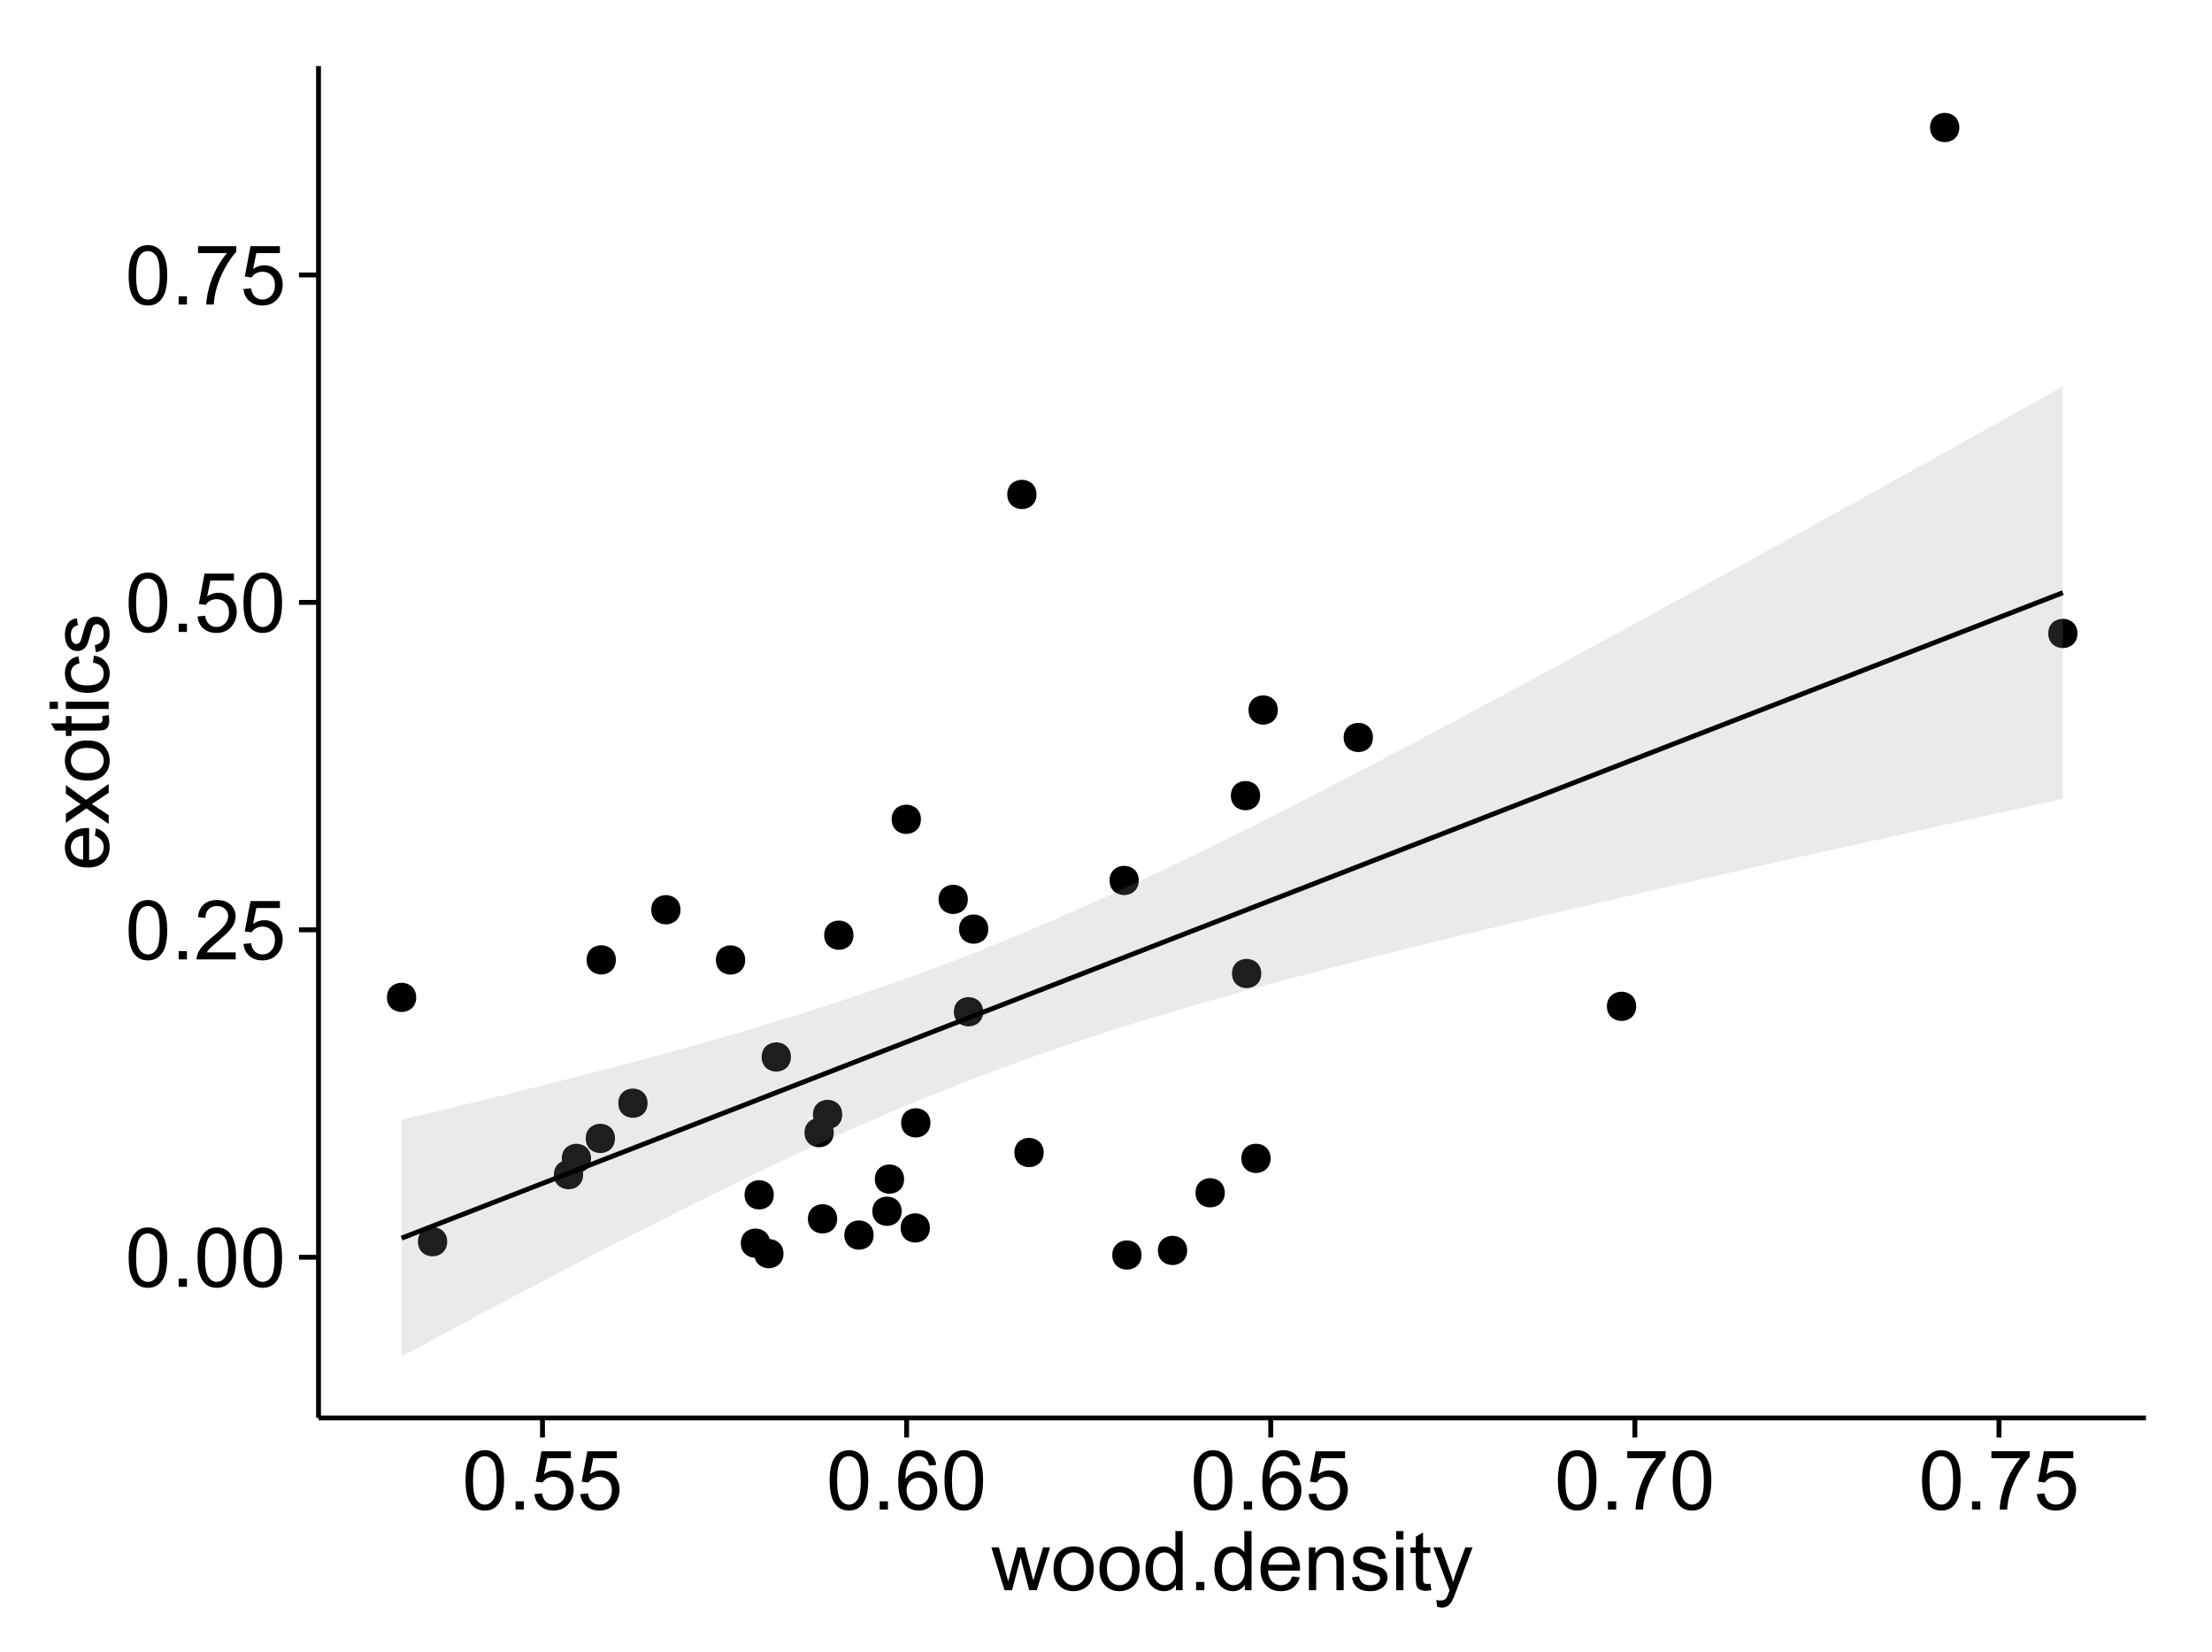 <?xml version="1.0" encoding="UTF-8"?>
<svg xmlns="http://www.w3.org/2000/svg" xmlns:xlink="http://www.w3.org/1999/xlink" width="482pt" height="360pt" viewBox="0 0 482 360" version="1.1">
<defs>
<g>
<symbol overflow="visible" id="glyph0-0">
<path style="stroke:none;" d="M 0.746 -6.355 C 0.742 -7.875 0.898 -9.102 1.215 -10.031 C 1.527 -10.961 1.996 -11.676 2.613 -12.18 C 3.23 -12.684 4.008 -12.938 4.949 -12.938 C 5.637 -12.938 6.242 -12.797 6.766 -12.52 C 7.285 -12.238 7.715 -11.836 8.059 -11.316 C 8.395 -10.789 8.664 -10.152 8.859 -9.398 C 9.051 -8.645 9.145 -7.629 9.148 -6.355 C 9.145 -4.84 8.992 -3.617 8.684 -2.691 C 8.371 -1.762 7.906 -1.047 7.289 -0.539 C 6.672 -0.035 5.891 0.215 4.949 0.219 C 3.703 0.215 2.727 -0.227 2.023 -1.117 C 1.168 -2.188 0.742 -3.934 0.746 -6.355 Z M 2.375 -6.355 C 2.371 -4.234 2.621 -2.824 3.117 -2.129 C 3.609 -1.426 4.219 -1.078 4.949 -1.082 C 5.672 -1.078 6.281 -1.43 6.781 -2.137 C 7.273 -2.836 7.523 -4.242 7.523 -6.355 C 7.523 -8.473 7.273 -9.883 6.781 -10.582 C 6.281 -11.277 5.664 -11.625 4.93 -11.629 C 4.199 -11.625 3.621 -11.316 3.191 -10.703 C 2.645 -9.918 2.371 -8.469 2.375 -6.355 Z M 2.375 -6.355 "/>
</symbol>
<symbol overflow="visible" id="glyph0-1">
<path style="stroke:none;" d="M 1.633 0 L 1.633 -1.801 L 3.438 -1.801 L 3.438 0 Z M 1.633 0 "/>
</symbol>
<symbol overflow="visible" id="glyph0-2">
<path style="stroke:none;" d="M 9.062 -1.52 L 9.062 0 L 0.547 0 C 0.531 -0.379 0.594 -0.742 0.73 -1.098 C 0.945 -1.676 1.293 -2.25 1.77 -2.812 C 2.246 -3.375 2.934 -4.023 3.84 -4.766 C 5.238 -5.906 6.188 -6.816 6.68 -7.492 C 7.172 -8.16 7.418 -8.793 7.418 -9.395 C 7.418 -10.02 7.191 -10.551 6.746 -10.98 C 6.293 -11.41 5.711 -11.625 4.992 -11.629 C 4.23 -11.625 3.621 -11.395 3.164 -10.941 C 2.703 -10.48 2.469 -9.848 2.469 -9.043 L 0.844 -9.211 C 0.953 -10.422 1.371 -11.344 2.102 -11.984 C 2.824 -12.617 3.801 -12.938 5.027 -12.938 C 6.262 -12.938 7.238 -12.594 7.961 -11.91 C 8.68 -11.223 9.039 -10.371 9.043 -9.359 C 9.039 -8.84 8.934 -8.336 8.727 -7.84 C 8.512 -7.34 8.164 -6.812 7.676 -6.266 C 7.188 -5.711 6.375 -4.957 5.238 -4 C 4.285 -3.199 3.676 -2.66 3.41 -2.379 C 3.141 -2.094 2.918 -1.805 2.742 -1.52 Z M 9.062 -1.52 "/>
</symbol>
<symbol overflow="visible" id="glyph0-3">
<path style="stroke:none;" d="M 0.746 -3.375 L 2.406 -3.516 C 2.527 -2.707 2.812 -2.098 3.266 -1.691 C 3.711 -1.281 4.254 -1.078 4.887 -1.082 C 5.648 -1.078 6.293 -1.363 6.82 -1.941 C 7.344 -2.512 7.605 -3.273 7.609 -4.227 C 7.605 -5.125 7.352 -5.84 6.848 -6.363 C 6.34 -6.883 5.676 -7.141 4.859 -7.145 C 4.344 -7.141 3.887 -7.027 3.48 -6.797 C 3.07 -6.566 2.746 -6.266 2.516 -5.898 L 1.027 -6.09 L 2.277 -12.711 L 8.684 -12.711 L 8.684 -11.195 L 3.543 -11.195 L 2.848 -7.734 C 3.621 -8.273 4.43 -8.543 5.281 -8.543 C 6.402 -8.543 7.352 -8.152 8.129 -7.371 C 8.898 -6.59 9.285 -5.586 9.289 -4.367 C 9.285 -3.195 8.945 -2.188 8.27 -1.344 C 7.441 -0.301 6.316 0.215 4.887 0.219 C 3.715 0.215 2.758 -0.109 2.016 -0.766 C 1.273 -1.418 0.848 -2.289 0.746 -3.375 Z M 0.746 -3.375 "/>
</symbol>
<symbol overflow="visible" id="glyph0-4">
<path style="stroke:none;" d="M 0.852 -11.195 L 0.852 -12.719 L 9.195 -12.719 L 9.195 -11.488 C 8.367 -10.613 7.555 -9.453 6.754 -8.008 C 5.945 -6.559 5.324 -5.07 4.887 -3.543 C 4.57 -2.461 4.367 -1.281 4.281 0 L 2.656 0 C 2.668 -1.012 2.867 -2.234 3.25 -3.672 C 3.629 -5.105 4.176 -6.492 4.891 -7.828 C 5.602 -9.16 6.359 -10.281 7.164 -11.195 Z M 0.852 -11.195 "/>
</symbol>
<symbol overflow="visible" id="glyph0-5">
<path style="stroke:none;" d="M 8.957 -9.73 L 7.383 -9.605 C 7.242 -10.223 7.043 -10.676 6.785 -10.961 C 6.355 -11.41 5.828 -11.637 5.203 -11.637 C 4.695 -11.637 4.25 -11.496 3.875 -11.215 C 3.375 -10.852 2.984 -10.32 2.695 -9.625 C 2.406 -8.926 2.258 -7.934 2.25 -6.645 C 2.629 -7.223 3.094 -7.652 3.645 -7.938 C 4.195 -8.215 4.773 -8.355 5.379 -8.359 C 6.434 -8.355 7.328 -7.969 8.07 -7.195 C 8.809 -6.418 9.18 -5.414 9.184 -4.184 C 9.18 -3.371 9.008 -2.617 8.66 -1.926 C 8.312 -1.23 7.832 -0.699 7.227 -0.332 C 6.613 0.035 5.922 0.215 5.148 0.219 C 3.828 0.215 2.754 -0.266 1.922 -1.234 C 1.09 -2.199 0.672 -3.797 0.676 -6.031 C 0.672 -8.516 1.133 -10.328 2.055 -11.461 C 2.855 -12.445 3.938 -12.938 5.301 -12.938 C 6.312 -12.938 7.141 -12.652 7.789 -12.086 C 8.434 -11.516 8.824 -10.73 8.957 -9.73 Z M 2.496 -4.176 C 2.496 -3.629 2.609 -3.105 2.844 -2.609 C 3.07 -2.109 3.395 -1.73 3.812 -1.473 C 4.227 -1.207 4.664 -1.078 5.125 -1.082 C 5.789 -1.078 6.363 -1.348 6.844 -1.891 C 7.324 -2.426 7.562 -3.156 7.566 -4.086 C 7.562 -4.973 7.328 -5.676 6.855 -6.191 C 6.379 -6.703 5.781 -6.961 5.062 -6.961 C 4.348 -6.961 3.738 -6.703 3.242 -6.191 C 2.742 -5.676 2.496 -5.004 2.496 -4.176 Z M 2.496 -4.176 "/>
</symbol>
<symbol overflow="visible" id="glyph0-6">
<path style="stroke:none;" d="M 2.91 0 L 0.055 -9.336 L 1.688 -9.336 L 3.172 -3.945 L 3.727 -1.941 C 3.75 -2.039 3.91 -2.684 4.211 -3.867 L 5.695 -9.336 L 7.32 -9.336 L 8.719 -3.922 L 9.184 -2.137 L 9.719 -3.938 L 11.32 -9.336 L 12.859 -9.336 L 9.941 0 L 8.297 0 L 6.812 -5.59 L 6.453 -7.18 L 4.562 0 Z M 2.91 0 "/>
</symbol>
<symbol overflow="visible" id="glyph0-7">
<path style="stroke:none;" d="M 0.598 -4.668 C 0.598 -6.391 1.078 -7.672 2.039 -8.508 C 2.84 -9.199 3.816 -9.543 4.977 -9.547 C 6.254 -9.543 7.305 -9.125 8.121 -8.285 C 8.934 -7.441 9.34 -6.277 9.344 -4.797 C 9.34 -3.594 9.16 -2.648 8.801 -1.961 C 8.441 -1.27 7.914 -0.734 7.227 -0.359 C 6.535 0.023 5.785 0.211 4.977 0.211 C 3.664 0.211 2.609 -0.207 1.805 -1.047 C 1 -1.883 0.598 -3.09 0.598 -4.668 Z M 2.223 -4.668 C 2.219 -3.469 2.48 -2.574 3.004 -1.98 C 3.523 -1.387 4.18 -1.09 4.977 -1.09 C 5.758 -1.09 6.41 -1.387 6.934 -1.984 C 7.453 -2.582 7.715 -3.492 7.719 -4.719 C 7.715 -5.871 7.453 -6.746 6.93 -7.344 C 6.402 -7.934 5.75 -8.23 4.977 -8.234 C 4.18 -8.23 3.523 -7.938 3.004 -7.348 C 2.48 -6.754 2.219 -5.859 2.223 -4.668 Z M 2.223 -4.668 "/>
</symbol>
<symbol overflow="visible" id="glyph0-8">
<path style="stroke:none;" d="M 7.242 0 L 7.242 -1.18 C 6.648 -0.25 5.777 0.211 4.633 0.211 C 3.887 0.211 3.203 0.008 2.578 -0.402 C 1.953 -0.812 1.469 -1.387 1.129 -2.121 C 0.785 -2.855 0.613 -3.699 0.617 -4.656 C 0.613 -5.586 0.77 -6.43 1.082 -7.191 C 1.391 -7.949 1.855 -8.531 2.477 -8.938 C 3.098 -9.34 3.793 -9.543 4.562 -9.547 C 5.121 -9.543 5.621 -9.426 6.062 -9.188 C 6.5 -8.949 6.859 -8.641 7.137 -8.262 L 7.137 -12.883 L 8.711 -12.883 L 8.711 0 Z M 2.242 -4.656 C 2.238 -3.461 2.488 -2.566 2.996 -1.977 C 3.496 -1.383 4.094 -1.09 4.781 -1.09 C 5.473 -1.09 6.059 -1.371 6.543 -1.938 C 7.023 -2.5 7.266 -3.363 7.27 -4.527 C 7.266 -5.801 7.02 -6.738 6.531 -7.336 C 6.035 -7.934 5.43 -8.23 4.711 -8.234 C 4.008 -8.23 3.418 -7.945 2.949 -7.371 C 2.473 -6.797 2.238 -5.891 2.242 -4.656 Z M 2.242 -4.656 "/>
</symbol>
<symbol overflow="visible" id="glyph0-9">
<path style="stroke:none;" d="M 7.578 -3.008 L 9.211 -2.805 C 8.953 -1.848 8.473 -1.105 7.777 -0.578 C 7.078 -0.051 6.188 0.211 5.105 0.211 C 3.738 0.211 2.656 -0.207 1.859 -1.051 C 1.055 -1.887 0.656 -3.066 0.66 -4.586 C 0.656 -6.156 1.059 -7.375 1.871 -8.246 C 2.676 -9.109 3.727 -9.543 5.02 -9.547 C 6.266 -9.543 7.285 -9.117 8.078 -8.27 C 8.867 -7.418 9.262 -6.223 9.266 -4.684 C 9.262 -4.586 9.258 -4.445 9.254 -4.262 L 2.293 -4.262 C 2.348 -3.234 2.641 -2.449 3.164 -1.906 C 3.684 -1.359 4.332 -1.09 5.117 -1.09 C 5.691 -1.09 6.188 -1.242 6.598 -1.547 C 7.008 -1.852 7.332 -2.336 7.578 -3.008 Z M 2.383 -5.562 L 7.594 -5.562 C 7.523 -6.344 7.324 -6.934 6.996 -7.328 C 6.492 -7.934 5.836 -8.238 5.035 -8.242 C 4.305 -8.238 3.695 -7.996 3.203 -7.512 C 2.707 -7.027 2.434 -6.375 2.383 -5.562 Z M 2.383 -5.562 "/>
</symbol>
<symbol overflow="visible" id="glyph0-10">
<path style="stroke:none;" d="M 1.188 0 L 1.188 -9.336 L 2.609 -9.336 L 2.609 -8.008 C 3.293 -9.031 4.285 -9.543 5.582 -9.547 C 6.141 -9.543 6.656 -9.441 7.133 -9.242 C 7.602 -9.035 7.957 -8.77 8.191 -8.445 C 8.426 -8.113 8.59 -7.727 8.684 -7.277 C 8.742 -6.98 8.77 -6.465 8.773 -5.738 L 8.773 0 L 7.188 0 L 7.188 -5.68 C 7.184 -6.32 7.121 -6.801 7.004 -7.121 C 6.879 -7.438 6.66 -7.695 6.348 -7.887 C 6.031 -8.074 5.664 -8.168 5.246 -8.172 C 4.566 -8.168 3.984 -7.953 3.5 -7.531 C 3.008 -7.102 2.766 -6.293 2.77 -5.098 L 2.77 0 Z M 1.188 0 "/>
</symbol>
<symbol overflow="visible" id="glyph0-11">
<path style="stroke:none;" d="M 0.555 -2.785 L 2.117 -3.031 C 2.203 -2.402 2.449 -1.922 2.852 -1.59 C 3.25 -1.254 3.812 -1.09 4.535 -1.09 C 5.262 -1.09 5.801 -1.234 6.152 -1.531 C 6.504 -1.824 6.68 -2.172 6.68 -2.574 C 6.68 -2.926 6.523 -3.207 6.215 -3.418 C 5.996 -3.555 5.457 -3.734 4.598 -3.953 C 3.434 -4.246 2.629 -4.5 2.184 -4.715 C 1.734 -4.926 1.395 -5.223 1.164 -5.602 C 0.93 -5.98 0.812 -6.398 0.816 -6.855 C 0.812 -7.27 0.91 -7.652 1.102 -8.012 C 1.293 -8.363 1.551 -8.66 1.883 -8.895 C 2.125 -9.074 2.461 -9.227 2.887 -9.355 C 3.309 -9.48 3.766 -9.543 4.254 -9.547 C 4.984 -9.543 5.625 -9.438 6.184 -9.23 C 6.734 -9.016 7.145 -8.73 7.41 -8.371 C 7.672 -8.008 7.852 -7.527 7.953 -6.926 L 6.406 -6.715 C 6.332 -7.195 6.129 -7.57 5.793 -7.84 C 5.453 -8.105 4.977 -8.238 4.367 -8.242 C 3.637 -8.238 3.121 -8.117 2.812 -7.883 C 2.5 -7.641 2.344 -7.359 2.348 -7.039 C 2.344 -6.832 2.406 -6.648 2.539 -6.484 C 2.664 -6.312 2.867 -6.172 3.148 -6.062 C 3.301 -6.004 3.766 -5.871 4.543 -5.66 C 5.66 -5.359 6.441 -5.113 6.887 -4.926 C 7.324 -4.734 7.672 -4.457 7.926 -4.094 C 8.176 -3.73 8.301 -3.281 8.305 -2.742 C 8.301 -2.215 8.148 -1.719 7.844 -1.254 C 7.535 -0.785 7.09 -0.422 6.512 -0.172 C 5.926 0.086 5.27 0.211 4.543 0.211 C 3.328 0.211 2.406 -0.039 1.77 -0.543 C 1.133 -1.047 0.727 -1.793 0.555 -2.785 Z M 0.555 -2.785 "/>
</symbol>
<symbol overflow="visible" id="glyph0-12">
<path style="stroke:none;" d="M 1.195 -11.066 L 1.195 -12.883 L 2.777 -12.883 L 2.777 -11.066 Z M 1.195 0 L 1.195 -9.336 L 2.777 -9.336 L 2.777 0 Z M 1.195 0 "/>
</symbol>
<symbol overflow="visible" id="glyph0-13">
<path style="stroke:none;" d="M 4.641 -1.414 L 4.867 -0.016 C 4.422 0.078 4.023 0.121 3.672 0.125 C 3.098 0.121 2.652 0.035 2.336 -0.148 C 2.02 -0.328 1.797 -0.566 1.668 -0.863 C 1.539 -1.156 1.477 -1.781 1.477 -2.734 L 1.477 -8.102 L 0.316 -8.102 L 0.316 -9.336 L 1.477 -9.336 L 1.477 -11.645 L 3.051 -12.594 L 3.051 -9.336 L 4.641 -9.336 L 4.641 -8.102 L 3.051 -8.102 L 3.051 -2.645 C 3.047 -2.191 3.074 -1.902 3.133 -1.773 C 3.188 -1.645 3.277 -1.543 3.406 -1.465 C 3.527 -1.387 3.707 -1.348 3.945 -1.352 C 4.117 -1.348 4.352 -1.367 4.641 -1.414 Z M 4.641 -1.414 "/>
</symbol>
<symbol overflow="visible" id="glyph0-14">
<path style="stroke:none;" d="M 1.117 3.594 L 0.941 2.109 C 1.285 2.203 1.586 2.25 1.844 2.25 C 2.195 2.25 2.477 2.191 2.691 2.074 C 2.898 1.957 3.07 1.793 3.207 1.582 C 3.305 1.422 3.469 1.027 3.691 0.406 C 3.719 0.312 3.766 0.184 3.832 0.016 L 0.289 -9.336 L 1.996 -9.336 L 3.938 -3.93 C 4.188 -3.238 4.41 -2.516 4.613 -1.766 C 4.793 -2.488 5.012 -3.199 5.266 -3.895 L 7.258 -9.336 L 8.844 -9.336 L 5.289 0.156 C 4.906 1.18 4.609 1.887 4.402 2.277 C 4.117 2.797 3.797 3.18 3.434 3.422 C 3.07 3.664 2.637 3.785 2.137 3.789 C 1.828 3.785 1.488 3.719 1.117 3.594 Z M 1.117 3.594 "/>
</symbol>
<symbol overflow="visible" id="glyph1-0">
<path style="stroke:none;" d="M -3.004 -7.578 L -2.805 -9.211 C -1.848 -8.953 -1.105 -8.473 -0.578 -7.777 C -0.051 -7.078 0.211 -6.188 0.211 -5.105 C 0.211 -3.738 -0.207 -2.656 -1.051 -1.859 C -1.887 -1.055 -3.066 -0.656 -4.586 -0.66 C -6.156 -0.656 -7.375 -1.059 -8.246 -1.871 C -9.109 -2.676 -9.543 -3.727 -9.547 -5.02 C -9.543 -6.266 -9.117 -7.285 -8.27 -8.078 C -7.418 -8.867 -6.223 -9.262 -4.684 -9.266 C -4.586 -9.262 -4.445 -9.258 -4.262 -9.254 L -4.262 -2.293 C -3.234 -2.348 -2.449 -2.641 -1.906 -3.164 C -1.359 -3.684 -1.09 -4.332 -1.09 -5.117 C -1.09 -5.691 -1.242 -6.188 -1.547 -6.598 C -1.852 -7.008 -2.336 -7.332 -3.004 -7.578 Z M -5.562 -2.383 L -5.562 -7.594 C -6.344 -7.523 -6.934 -7.324 -7.328 -6.996 C -7.934 -6.492 -8.238 -5.836 -8.242 -5.035 C -8.238 -4.305 -7.996 -3.695 -7.512 -3.203 C -7.027 -2.707 -6.375 -2.434 -5.562 -2.383 Z M -5.562 -2.383 "/>
</symbol>
<symbol overflow="visible" id="glyph1-1">
<path style="stroke:none;" d="M 0 -0.133 L -4.852 -3.543 L -9.336 -0.387 L -9.336 -2.363 L -7.145 -3.797 C -6.727 -4.066 -6.379 -4.281 -6.102 -4.445 C -6.484 -4.703 -6.828 -4.941 -7.129 -5.16 L -9.336 -6.734 L -9.336 -8.621 L -4.938 -5.398 L 0 -8.867 L 0 -6.926 L -2.898 -5.008 L -3.684 -4.5 L 0 -2.047 Z M 0 -0.133 "/>
</symbol>
<symbol overflow="visible" id="glyph1-2">
<path style="stroke:none;" d="M -4.668 -0.598 C -6.391 -0.598 -7.672 -1.078 -8.508 -2.039 C -9.199 -2.84 -9.543 -3.816 -9.547 -4.977 C -9.543 -6.254 -9.125 -7.305 -8.285 -8.121 C -7.441 -8.934 -6.277 -9.34 -4.797 -9.344 C -3.594 -9.34 -2.648 -9.16 -1.961 -8.801 C -1.27 -8.441 -0.734 -7.914 -0.359 -7.227 C 0.023 -6.535 0.211 -5.785 0.211 -4.977 C 0.211 -3.664 -0.207 -2.609 -1.047 -1.805 C -1.883 -1 -3.09 -0.598 -4.668 -0.598 Z M -4.668 -2.223 C -3.469 -2.219 -2.574 -2.48 -1.98 -3.004 C -1.387 -3.523 -1.09 -4.18 -1.09 -4.977 C -1.09 -5.758 -1.387 -6.41 -1.984 -6.934 C -2.582 -7.453 -3.492 -7.715 -4.719 -7.719 C -5.867 -7.715 -6.742 -7.453 -7.34 -6.93 C -7.934 -6.402 -8.23 -5.75 -8.234 -4.977 C -8.23 -4.18 -7.938 -3.523 -7.348 -3.004 C -6.754 -2.48 -5.859 -2.219 -4.668 -2.223 Z M -4.668 -2.223 "/>
</symbol>
<symbol overflow="visible" id="glyph1-3">
<path style="stroke:none;" d="M -1.414 -4.641 L -0.016 -4.867 C 0.078 -4.422 0.121 -4.023 0.125 -3.672 C 0.121 -3.098 0.035 -2.652 -0.148 -2.336 C -0.328 -2.02 -0.566 -1.797 -0.863 -1.668 C -1.156 -1.539 -1.781 -1.477 -2.734 -1.477 L -8.102 -1.477 L -8.102 -0.316 L -9.336 -0.316 L -9.336 -1.477 L -11.645 -1.477 L -12.594 -3.051 L -9.336 -3.051 L -9.336 -4.641 L -8.102 -4.641 L -8.102 -3.051 L -2.645 -3.051 C -2.191 -3.047 -1.902 -3.074 -1.773 -3.133 C -1.645 -3.188 -1.543 -3.277 -1.465 -3.406 C -1.387 -3.527 -1.348 -3.707 -1.352 -3.945 C -1.348 -4.117 -1.367 -4.352 -1.414 -4.641 Z M -1.414 -4.641 "/>
</symbol>
<symbol overflow="visible" id="glyph1-4">
<path style="stroke:none;" d="M -11.066 -1.195 L -12.883 -1.195 L -12.883 -2.777 L -11.066 -2.777 Z M 0 -1.195 L -9.336 -1.195 L -9.336 -2.777 L 0 -2.777 Z M 0 -1.195 "/>
</symbol>
<symbol overflow="visible" id="glyph1-5">
<path style="stroke:none;" d="M -3.418 -7.277 L -3.215 -8.832 C -2.141 -8.66 -1.301 -8.227 -0.699 -7.527 C -0.09 -6.824 0.211 -5.965 0.211 -4.949 C 0.211 -3.668 -0.203 -2.641 -1.039 -1.867 C -1.871 -1.09 -3.07 -0.703 -4.633 -0.703 C -5.637 -0.703 -6.52 -0.867 -7.277 -1.203 C -8.031 -1.535 -8.598 -2.047 -8.977 -2.73 C -9.355 -3.41 -9.543 -4.152 -9.547 -4.957 C -9.543 -5.969 -9.289 -6.797 -8.777 -7.441 C -8.262 -8.086 -7.531 -8.5 -6.59 -8.684 L -6.355 -7.145 C -6.98 -6.996 -7.453 -6.738 -7.77 -6.367 C -8.082 -5.992 -8.238 -5.543 -8.242 -5.02 C -8.238 -4.219 -7.953 -3.57 -7.387 -3.074 C -6.812 -2.574 -5.91 -2.324 -4.676 -2.328 C -3.422 -2.324 -2.508 -2.566 -1.941 -3.047 C -1.371 -3.527 -1.09 -4.152 -1.09 -4.93 C -1.09 -5.547 -1.277 -6.066 -1.66 -6.484 C -2.035 -6.898 -2.621 -7.164 -3.418 -7.277 Z M -3.418 -7.277 "/>
</symbol>
<symbol overflow="visible" id="glyph1-6">
<path style="stroke:none;" d="M -2.785 -0.555 L -3.031 -2.117 C -2.402 -2.203 -1.922 -2.449 -1.59 -2.852 C -1.254 -3.25 -1.09 -3.812 -1.09 -4.535 C -1.09 -5.262 -1.234 -5.801 -1.531 -6.152 C -1.824 -6.504 -2.172 -6.68 -2.574 -6.68 C -2.926 -6.68 -3.207 -6.523 -3.418 -6.215 C -3.555 -5.996 -3.734 -5.457 -3.953 -4.598 C -4.246 -3.434 -4.5 -2.629 -4.715 -2.184 C -4.926 -1.734 -5.223 -1.395 -5.602 -1.164 C -5.98 -0.93 -6.398 -0.812 -6.855 -0.816 C -7.27 -0.812 -7.652 -0.91 -8.012 -1.102 C -8.363 -1.293 -8.66 -1.551 -8.895 -1.883 C -9.074 -2.125 -9.227 -2.461 -9.355 -2.887 C -9.48 -3.309 -9.543 -3.766 -9.547 -4.254 C -9.543 -4.984 -9.438 -5.625 -9.23 -6.184 C -9.016 -6.734 -8.73 -7.145 -8.371 -7.41 C -8.008 -7.672 -7.527 -7.852 -6.926 -7.953 L -6.715 -6.406 C -7.195 -6.332 -7.57 -6.129 -7.84 -5.797 C -8.105 -5.457 -8.238 -4.98 -8.242 -4.367 C -8.238 -3.637 -8.117 -3.121 -7.883 -2.812 C -7.641 -2.5 -7.359 -2.344 -7.039 -2.348 C -6.832 -2.344 -6.648 -2.406 -6.484 -2.539 C -6.312 -2.664 -6.172 -2.867 -6.062 -3.148 C -6.004 -3.301 -5.871 -3.766 -5.66 -4.543 C -5.359 -5.66 -5.113 -6.441 -4.926 -6.887 C -4.734 -7.324 -4.457 -7.672 -4.094 -7.926 C -3.73 -8.176 -3.281 -8.301 -2.742 -8.305 C -2.211 -8.301 -1.711 -8.148 -1.25 -7.844 C -0.781 -7.535 -0.422 -7.09 -0.172 -6.512 C 0.086 -5.926 0.211 -5.27 0.211 -4.543 C 0.211 -3.328 -0.039 -2.406 -0.543 -1.77 C -1.047 -1.133 -1.793 -0.727 -2.785 -0.555 Z M -2.785 -0.555 "/>
</symbol>
</g>
<clipPath id="clip1">
  <path d="M 69.406 14.398 L 468.602 14.398 L 468.602 309.953 L 69.406 309.953 Z M 69.406 14.398 "/>
</clipPath>
</defs>
<g id="surface7021">
<rect x="0" y="0" width="482" height="360" style="fill:rgb(100%,100%,100%);fill-opacity:1;stroke:none;"/>
<rect x="0" y="0" width="482" height="360" style="fill:rgb(100%,100%,100%);fill-opacity:1;stroke:none;"/>
<path style="fill:none;stroke-width:1.063;stroke-linecap:round;stroke-linejoin:round;stroke:rgb(100%,100%,100%);stroke-opacity:1;stroke-miterlimit:10;" d="M 0 360 L 482 360 L 482 0 L 0 0 Z M 0 360 "/>
<g clip-path="url(#clip1)" clip-rule="nonzero">
<path style=" stroke:none;fill-rule:nonzero;fill:rgb(100%,100%,100%);fill-opacity:1;" d="M 69.406 308.957 L 467.602 308.957 L 467.602 14.402 L 69.406 14.402 Z M 69.406 308.957 "/>
<path style=" stroke:none;fill-rule:nonzero;fill:rgb(0%,0%,0%);fill-opacity:1;" d="M 195.941 256.914 C 195.941 259.75 191.691 259.75 191.691 256.914 C 191.691 254.078 195.941 254.078 195.941 256.914 "/>
<path style=" stroke:none;fill-rule:nonzero;fill:rgb(0%,0%,0%);fill-opacity:1;" d="M 161.309 209.172 C 161.309 212.008 157.059 212.008 157.059 209.172 C 157.059 206.336 161.309 206.336 161.309 209.172 "/>
<path style=" stroke:none;fill-rule:nonzero;fill:rgb(0%,0%,0%);fill-opacity:1;" d="M 275.809 252.398 C 275.809 255.234 271.555 255.234 271.555 252.398 C 271.555 249.562 275.809 249.562 275.809 252.398 "/>
<path style=" stroke:none;fill-rule:nonzero;fill:rgb(0%,0%,0%);fill-opacity:1;" d="M 89.629 217.324 C 89.629 220.16 85.379 220.16 85.379 217.324 C 85.379 214.492 89.629 214.492 89.629 217.324 "/>
<path style=" stroke:none;fill-rule:nonzero;fill:rgb(0%,0%,0%);fill-opacity:1;" d="M 199.609 178.52 C 199.609 181.355 195.355 181.355 195.355 178.52 C 195.355 175.684 199.609 175.684 199.609 178.52 "/>
<path style=" stroke:none;fill-rule:nonzero;fill:rgb(0%,0%,0%);fill-opacity:1;" d="M 147.219 198.227 C 147.219 201.059 142.965 201.059 142.965 198.227 C 142.965 195.391 147.219 195.391 147.219 198.227 "/>
<path style=" stroke:none;fill-rule:nonzero;fill:rgb(0%,0%,0%);fill-opacity:1;" d="M 180.617 246.789 C 180.617 249.621 176.363 249.621 176.363 246.789 C 176.363 243.953 180.617 243.953 180.617 246.789 "/>
<path style=" stroke:none;fill-rule:nonzero;fill:rgb(0%,0%,0%);fill-opacity:1;" d="M 195.402 263.926 C 195.402 266.758 191.148 266.758 191.148 263.926 C 191.148 261.09 195.402 261.09 195.402 263.926 "/>
<path style=" stroke:none;fill-rule:nonzero;fill:rgb(0%,0%,0%);fill-opacity:1;" d="M 132.941 248.051 C 132.941 250.883 128.688 250.883 128.688 248.051 C 128.688 245.215 132.941 245.215 132.941 248.051 "/>
<path style=" stroke:none;fill-rule:nonzero;fill:rgb(0%,0%,0%);fill-opacity:1;" d="M 127.723 252.414 C 127.723 255.25 123.473 255.25 123.473 252.414 C 123.473 249.578 127.723 249.578 127.723 252.414 "/>
<path style=" stroke:none;fill-rule:nonzero;fill:rgb(0%,0%,0%);fill-opacity:1;" d="M 96.383 270.551 C 96.383 273.383 92.129 273.383 92.129 270.551 C 92.129 267.715 96.383 267.715 96.383 270.551 "/>
<path style=" stroke:none;fill-rule:nonzero;fill:rgb(0%,0%,0%);fill-opacity:1;" d="M 189.301 269.113 C 189.301 271.945 185.047 271.945 185.047 269.113 C 185.047 266.277 189.301 266.277 189.301 269.113 "/>
<path style=" stroke:none;fill-rule:nonzero;fill:rgb(0%,0%,0%);fill-opacity:1;" d="M 273.77 212.117 C 273.77 214.953 269.52 214.953 269.52 212.117 C 269.52 209.281 273.77 209.281 273.77 212.117 "/>
<path style=" stroke:none;fill-rule:nonzero;fill:rgb(0%,0%,0%);fill-opacity:1;" d="M 265.82 259.898 C 265.82 262.734 261.566 262.734 261.566 259.898 C 261.566 257.066 265.82 257.066 265.82 259.898 "/>
<path style=" stroke:none;fill-rule:nonzero;fill:rgb(0%,0%,0%);fill-opacity:1;" d="M 166.742 270.879 C 166.742 273.715 162.488 273.715 162.488 270.879 C 162.488 268.047 166.742 268.047 166.742 270.879 "/>
<path style=" stroke:none;fill-rule:nonzero;fill:rgb(0%,0%,0%);fill-opacity:1;" d="M 184.906 203.773 C 184.906 206.605 180.656 206.605 180.656 203.773 C 180.656 200.938 184.906 200.938 184.906 203.773 "/>
<path style=" stroke:none;fill-rule:nonzero;fill:rgb(0%,0%,0%);fill-opacity:1;" d="M 451.625 138.02 C 451.625 140.855 447.375 140.855 447.375 138.02 C 447.375 135.184 451.625 135.184 451.625 138.02 "/>
<path style=" stroke:none;fill-rule:nonzero;fill:rgb(0%,0%,0%);fill-opacity:1;" d="M 257.621 272.461 C 257.621 275.293 253.371 275.293 253.371 272.461 C 253.371 269.625 257.621 269.625 257.621 272.461 "/>
<path style=" stroke:none;fill-rule:nonzero;fill:rgb(0%,0%,0%);fill-opacity:1;" d="M 298.102 160.688 C 298.102 163.523 293.852 163.523 293.852 160.688 C 293.852 157.855 298.102 157.855 298.102 160.688 "/>
<path style=" stroke:none;fill-rule:nonzero;fill:rgb(0%,0%,0%);fill-opacity:1;" d="M 140.043 240.375 C 140.043 243.211 135.789 243.211 135.789 240.375 C 135.789 237.539 140.043 237.539 140.043 240.375 "/>
<path style=" stroke:none;fill-rule:nonzero;fill:rgb(0%,0%,0%);fill-opacity:1;" d="M 201.676 244.66 C 201.676 247.496 197.422 247.496 197.422 244.66 C 197.422 241.824 201.676 241.824 201.676 244.66 "/>
<path style=" stroke:none;fill-rule:nonzero;fill:rgb(0%,0%,0%);fill-opacity:1;" d="M 167.551 260.336 C 167.551 263.172 163.301 263.172 163.301 260.336 C 163.301 257.504 167.551 257.504 167.551 260.336 "/>
<path style=" stroke:none;fill-rule:nonzero;fill:rgb(0%,0%,0%);fill-opacity:1;" d="M 355.465 219.273 C 355.465 222.109 351.215 222.109 351.215 219.273 C 351.215 216.438 355.465 216.438 355.465 219.273 "/>
<path style=" stroke:none;fill-rule:nonzero;fill:rgb(0%,0%,0%);fill-opacity:1;" d="M 209.828 195.965 C 209.828 198.801 205.574 198.801 205.574 195.965 C 205.574 193.129 209.828 193.129 209.828 195.965 "/>
<path style=" stroke:none;fill-rule:nonzero;fill:rgb(0%,0%,0%);fill-opacity:1;" d="M 214.293 202.445 C 214.293 205.277 210.043 205.277 210.043 202.445 C 210.043 199.609 214.293 199.609 214.293 202.445 "/>
<path style=" stroke:none;fill-rule:nonzero;fill:rgb(0%,0%,0%);fill-opacity:1;" d="M 181.359 265.578 C 181.359 268.41 177.105 268.41 177.105 265.578 C 177.105 262.742 181.359 262.742 181.359 265.578 "/>
<path style=" stroke:none;fill-rule:nonzero;fill:rgb(0%,0%,0%);fill-opacity:1;" d="M 224.801 107.734 C 224.801 110.57 220.551 110.57 220.551 107.734 C 220.551 104.898 224.801 104.898 224.801 107.734 "/>
<path style=" stroke:none;fill-rule:nonzero;fill:rgb(0%,0%,0%);fill-opacity:1;" d="M 425.883 27.789 C 425.883 30.625 421.629 30.625 421.629 27.789 C 421.629 24.953 425.883 24.953 425.883 27.789 "/>
<path style=" stroke:none;fill-rule:nonzero;fill:rgb(0%,0%,0%);fill-opacity:1;" d="M 201.559 267.555 C 201.559 270.391 197.309 270.391 197.309 267.555 C 197.309 264.719 201.559 264.719 201.559 267.555 "/>
<path style=" stroke:none;fill-rule:nonzero;fill:rgb(0%,0%,0%);fill-opacity:1;" d="M 226.355 251.125 C 226.355 253.961 222.105 253.961 222.105 251.125 C 222.105 248.293 226.355 248.293 226.355 251.125 "/>
<path style=" stroke:none;fill-rule:nonzero;fill:rgb(0%,0%,0%);fill-opacity:1;" d="M 133.137 209.148 C 133.137 211.984 128.883 211.984 128.883 209.148 C 128.883 206.316 133.137 206.316 133.137 209.148 "/>
<path style=" stroke:none;fill-rule:nonzero;fill:rgb(0%,0%,0%);fill-opacity:1;" d="M 126 255.941 C 126 258.777 121.75 258.777 121.75 255.941 C 121.75 253.109 126 253.109 126 255.941 "/>
<path style=" stroke:none;fill-rule:nonzero;fill:rgb(0%,0%,0%);fill-opacity:1;" d="M 171.281 230.305 C 171.281 233.141 167.027 233.141 167.027 230.305 C 167.027 227.469 171.281 227.469 171.281 230.305 "/>
<path style=" stroke:none;fill-rule:nonzero;fill:rgb(0%,0%,0%);fill-opacity:1;" d="M 273.523 173.363 C 273.523 176.195 269.27 176.195 269.27 173.363 C 269.27 170.527 273.523 170.527 273.523 173.363 "/>
<path style=" stroke:none;fill-rule:nonzero;fill:rgb(0%,0%,0%);fill-opacity:1;" d="M 169.66 273.16 C 169.66 275.996 165.406 275.996 165.406 273.16 C 165.406 270.324 169.66 270.324 169.66 273.16 "/>
<path style=" stroke:none;fill-rule:nonzero;fill:rgb(0%,0%,0%);fill-opacity:1;" d="M 247.68 273.461 C 247.68 276.293 243.43 276.293 243.43 273.461 C 243.43 270.625 247.68 270.625 247.68 273.461 "/>
<path style=" stroke:none;fill-rule:nonzero;fill:rgb(0%,0%,0%);fill-opacity:1;" d="M 182.457 242.832 C 182.457 245.668 178.203 245.668 178.203 242.832 C 178.203 239.996 182.457 239.996 182.457 242.832 "/>
<path style=" stroke:none;fill-rule:nonzero;fill:rgb(0%,0%,0%);fill-opacity:1;" d="M 213.172 220.453 C 213.172 223.289 208.918 223.289 208.918 220.453 C 208.918 217.621 213.172 217.621 213.172 220.453 "/>
<path style=" stroke:none;fill-rule:nonzero;fill:rgb(0%,0%,0%);fill-opacity:1;" d="M 247.086 191.844 C 247.086 194.68 242.836 194.68 242.836 191.844 C 242.836 189.012 247.086 189.012 247.086 191.844 "/>
<path style=" stroke:none;fill-rule:nonzero;fill:rgb(0%,0%,0%);fill-opacity:1;" d="M 277.367 154.707 C 277.367 157.539 273.113 157.539 273.113 154.707 C 273.113 151.871 277.367 151.871 277.367 154.707 "/>
<path style=" stroke:none;fill-rule:nonzero;fill:rgb(0%,0%,0%);fill-opacity:1;" d="M 197.008 256.914 C 197.008 261.168 190.629 261.168 190.629 256.914 C 190.629 252.664 197.008 252.664 197.008 256.914 "/>
<path style=" stroke:none;fill-rule:nonzero;fill:rgb(0%,0%,0%);fill-opacity:1;" d="M 162.375 209.172 C 162.375 213.426 155.996 213.426 155.996 209.172 C 155.996 204.922 162.375 204.922 162.375 209.172 "/>
<path style=" stroke:none;fill-rule:nonzero;fill:rgb(0%,0%,0%);fill-opacity:1;" d="M 276.871 252.398 C 276.871 256.652 270.492 256.652 270.492 252.398 C 270.492 248.148 276.871 248.148 276.871 252.398 "/>
<path style=" stroke:none;fill-rule:nonzero;fill:rgb(0%,0%,0%);fill-opacity:1;" d="M 90.691 217.324 C 90.691 221.578 84.316 221.578 84.316 217.324 C 84.316 213.074 90.691 213.074 90.691 217.324 "/>
<path style=" stroke:none;fill-rule:nonzero;fill:rgb(0%,0%,0%);fill-opacity:1;" d="M 200.672 178.52 C 200.672 182.773 194.293 182.773 194.293 178.52 C 194.293 174.27 200.672 174.27 200.672 178.52 "/>
<path style=" stroke:none;fill-rule:nonzero;fill:rgb(0%,0%,0%);fill-opacity:1;" d="M 148.281 198.227 C 148.281 202.477 141.902 202.477 141.902 198.227 C 141.902 193.973 148.281 193.973 148.281 198.227 "/>
<path style=" stroke:none;fill-rule:nonzero;fill:rgb(0%,0%,0%);fill-opacity:1;" d="M 181.68 246.789 C 181.68 251.039 175.301 251.039 175.301 246.789 C 175.301 242.535 181.68 242.535 181.68 246.789 "/>
<path style=" stroke:none;fill-rule:nonzero;fill:rgb(0%,0%,0%);fill-opacity:1;" d="M 196.465 263.926 C 196.465 268.176 190.086 268.176 190.086 263.926 C 190.086 259.672 196.465 259.672 196.465 263.926 "/>
<path style=" stroke:none;fill-rule:nonzero;fill:rgb(0%,0%,0%);fill-opacity:1;" d="M 134.004 248.051 C 134.004 252.301 127.625 252.301 127.625 248.051 C 127.625 243.797 134.004 243.797 134.004 248.051 "/>
<path style=" stroke:none;fill-rule:nonzero;fill:rgb(0%,0%,0%);fill-opacity:1;" d="M 128.789 252.414 C 128.789 256.664 122.41 256.664 122.41 252.414 C 122.41 248.16 128.789 248.16 128.789 252.414 "/>
<path style=" stroke:none;fill-rule:nonzero;fill:rgb(0%,0%,0%);fill-opacity:1;" d="M 97.445 270.551 C 97.445 274.801 91.066 274.801 91.066 270.551 C 91.066 266.297 97.445 266.297 97.445 270.551 "/>
<path style=" stroke:none;fill-rule:nonzero;fill:rgb(0%,0%,0%);fill-opacity:1;" d="M 190.363 269.113 C 190.363 273.363 183.984 273.363 183.984 269.113 C 183.984 264.859 190.363 264.859 190.363 269.113 "/>
<path style=" stroke:none;fill-rule:nonzero;fill:rgb(0%,0%,0%);fill-opacity:1;" d="M 274.832 212.117 C 274.832 216.371 268.453 216.371 268.453 212.117 C 268.453 207.867 274.832 207.867 274.832 212.117 "/>
<path style=" stroke:none;fill-rule:nonzero;fill:rgb(0%,0%,0%);fill-opacity:1;" d="M 266.883 259.898 C 266.883 264.152 260.504 264.152 260.504 259.898 C 260.504 255.648 266.883 255.648 266.883 259.898 "/>
<path style=" stroke:none;fill-rule:nonzero;fill:rgb(0%,0%,0%);fill-opacity:1;" d="M 167.805 270.879 C 167.805 275.133 161.426 275.133 161.426 270.879 C 161.426 266.629 167.805 266.629 167.805 270.879 "/>
<path style=" stroke:none;fill-rule:nonzero;fill:rgb(0%,0%,0%);fill-opacity:1;" d="M 185.973 203.773 C 185.973 208.023 179.594 208.023 179.594 203.773 C 179.594 199.52 185.973 199.52 185.973 203.773 "/>
<path style=" stroke:none;fill-rule:nonzero;fill:rgb(0%,0%,0%);fill-opacity:1;" d="M 452.688 138.02 C 452.688 142.27 446.312 142.27 446.312 138.02 C 446.312 133.766 452.688 133.766 452.688 138.02 "/>
<path style=" stroke:none;fill-rule:nonzero;fill:rgb(0%,0%,0%);fill-opacity:1;" d="M 258.684 272.461 C 258.684 276.711 252.309 276.711 252.309 272.461 C 252.309 268.207 258.684 268.207 258.684 272.461 "/>
<path style=" stroke:none;fill-rule:nonzero;fill:rgb(0%,0%,0%);fill-opacity:1;" d="M 299.164 160.688 C 299.164 164.941 292.789 164.941 292.789 160.688 C 292.789 156.438 299.164 156.438 299.164 160.688 "/>
<path style=" stroke:none;fill-rule:nonzero;fill:rgb(0%,0%,0%);fill-opacity:1;" d="M 141.105 240.375 C 141.105 244.629 134.727 244.629 134.727 240.375 C 134.727 236.125 141.105 236.125 141.105 240.375 "/>
<path style=" stroke:none;fill-rule:nonzero;fill:rgb(0%,0%,0%);fill-opacity:1;" d="M 202.738 244.66 C 202.738 248.914 196.359 248.914 196.359 244.66 C 196.359 240.41 202.738 240.41 202.738 244.66 "/>
<path style=" stroke:none;fill-rule:nonzero;fill:rgb(0%,0%,0%);fill-opacity:1;" d="M 168.613 260.336 C 168.613 264.59 162.238 264.59 162.238 260.336 C 162.238 256.086 168.613 256.086 168.613 260.336 "/>
<path style=" stroke:none;fill-rule:nonzero;fill:rgb(0%,0%,0%);fill-opacity:1;" d="M 356.527 219.273 C 356.527 223.523 350.148 223.523 350.148 219.273 C 350.148 215.02 356.527 215.02 356.527 219.273 "/>
<path style=" stroke:none;fill-rule:nonzero;fill:rgb(0%,0%,0%);fill-opacity:1;" d="M 210.891 195.965 C 210.891 200.219 204.512 200.219 204.512 195.965 C 204.512 191.715 210.891 191.715 210.891 195.965 "/>
<path style=" stroke:none;fill-rule:nonzero;fill:rgb(0%,0%,0%);fill-opacity:1;" d="M 215.359 202.445 C 215.359 206.695 208.98 206.695 208.98 202.445 C 208.98 198.191 215.359 198.191 215.359 202.445 "/>
<path style=" stroke:none;fill-rule:nonzero;fill:rgb(0%,0%,0%);fill-opacity:1;" d="M 182.422 265.578 C 182.422 269.828 176.043 269.828 176.043 265.578 C 176.043 261.324 182.422 261.324 182.422 265.578 "/>
<path style=" stroke:none;fill-rule:nonzero;fill:rgb(0%,0%,0%);fill-opacity:1;" d="M 225.863 107.734 C 225.863 111.988 219.484 111.988 219.484 107.734 C 219.484 103.484 225.863 103.484 225.863 107.734 "/>
<path style=" stroke:none;fill-rule:nonzero;fill:rgb(0%,0%,0%);fill-opacity:1;" d="M 426.945 27.789 C 426.945 32.039 420.566 32.039 420.566 27.789 C 420.566 23.535 426.945 23.535 426.945 27.789 "/>
<path style=" stroke:none;fill-rule:nonzero;fill:rgb(0%,0%,0%);fill-opacity:1;" d="M 202.621 267.555 C 202.621 271.809 196.246 271.809 196.246 267.555 C 196.246 263.305 202.621 263.305 202.621 267.555 "/>
<path style=" stroke:none;fill-rule:nonzero;fill:rgb(0%,0%,0%);fill-opacity:1;" d="M 227.418 251.125 C 227.418 255.379 221.039 255.379 221.039 251.125 C 221.039 246.875 227.418 246.875 227.418 251.125 "/>
<path style=" stroke:none;fill-rule:nonzero;fill:rgb(0%,0%,0%);fill-opacity:1;" d="M 134.199 209.148 C 134.199 213.402 127.82 213.402 127.82 209.148 C 127.82 204.898 134.199 204.898 134.199 209.148 "/>
<path style=" stroke:none;fill-rule:nonzero;fill:rgb(0%,0%,0%);fill-opacity:1;" d="M 127.066 255.941 C 127.066 260.195 120.688 260.195 120.688 255.941 C 120.688 251.691 127.066 251.691 127.066 255.941 "/>
<path style=" stroke:none;fill-rule:nonzero;fill:rgb(0%,0%,0%);fill-opacity:1;" d="M 172.344 230.305 C 172.344 234.559 165.965 234.559 165.965 230.305 C 165.965 226.055 172.344 226.055 172.344 230.305 "/>
<path style=" stroke:none;fill-rule:nonzero;fill:rgb(0%,0%,0%);fill-opacity:1;" d="M 274.586 173.363 C 274.586 177.613 268.207 177.613 268.207 173.363 C 268.207 169.109 274.586 169.109 274.586 173.363 "/>
<path style=" stroke:none;fill-rule:nonzero;fill:rgb(0%,0%,0%);fill-opacity:1;" d="M 170.723 273.16 C 170.723 277.41 164.344 277.41 164.344 273.16 C 164.344 268.906 170.723 268.906 170.723 273.16 "/>
<path style=" stroke:none;fill-rule:nonzero;fill:rgb(0%,0%,0%);fill-opacity:1;" d="M 248.742 273.461 C 248.742 277.711 242.363 277.711 242.363 273.461 C 242.363 269.207 248.742 269.207 248.742 273.461 "/>
<path style=" stroke:none;fill-rule:nonzero;fill:rgb(0%,0%,0%);fill-opacity:1;" d="M 183.52 242.832 C 183.52 247.082 177.141 247.082 177.141 242.832 C 177.141 238.578 183.52 238.578 183.52 242.832 "/>
<path style=" stroke:none;fill-rule:nonzero;fill:rgb(0%,0%,0%);fill-opacity:1;" d="M 214.234 220.453 C 214.234 224.707 207.855 224.707 207.855 220.453 C 207.855 216.203 214.234 216.203 214.234 220.453 "/>
<path style=" stroke:none;fill-rule:nonzero;fill:rgb(0%,0%,0%);fill-opacity:1;" d="M 248.148 191.844 C 248.148 196.098 241.77 196.098 241.77 191.844 C 241.77 187.594 248.148 187.594 248.148 191.844 "/>
<path style=" stroke:none;fill-rule:nonzero;fill:rgb(0%,0%,0%);fill-opacity:1;" d="M 278.43 154.707 C 278.43 158.957 272.051 158.957 272.051 154.707 C 272.051 150.453 278.43 150.453 278.43 154.707 "/>
<path style=" stroke:none;fill-rule:nonzero;fill:rgb(60%,60%,60%);fill-opacity:0.2;" d="M 87.504 243.992 L 92.086 242.902 L 96.668 241.805 L 101.25 240.699 L 105.832 239.582 L 110.414 238.457 L 114.996 237.316 L 119.578 236.168 L 124.164 235.004 L 128.746 233.828 L 133.328 232.637 L 137.91 231.426 L 142.492 230.195 L 147.074 228.945 L 151.656 227.672 L 156.238 226.375 L 160.82 225.051 L 165.402 223.695 L 169.984 222.312 L 174.566 220.891 L 179.148 219.434 L 183.73 217.938 L 188.312 216.402 L 192.895 214.82 L 197.477 213.195 L 202.059 211.523 L 206.641 209.801 L 211.223 208.031 L 215.809 206.211 L 220.391 204.344 L 224.973 202.43 L 229.555 200.469 L 234.137 198.465 L 238.719 196.414 L 243.301 194.328 L 247.883 192.203 L 252.465 190.039 L 257.047 187.848 L 261.629 185.621 L 266.211 183.371 L 270.793 181.094 L 275.375 178.793 L 279.957 176.469 L 284.539 174.129 L 289.121 171.766 L 293.703 169.391 L 298.285 167 L 302.867 164.594 L 307.453 162.176 L 312.035 159.746 L 316.617 157.305 L 321.199 154.855 L 325.781 152.398 L 330.363 149.93 L 334.945 147.453 L 339.527 144.973 L 344.109 142.484 L 348.691 139.992 L 353.273 137.492 L 357.855 134.988 L 367.02 129.965 L 376.184 124.926 L 385.348 119.871 L 389.93 117.34 L 394.512 114.805 L 399.098 112.266 L 403.68 109.727 L 408.262 107.184 L 422.008 99.543 L 426.59 96.992 L 440.336 89.328 L 449.5 84.211 L 449.5 174.07 L 444.918 175.07 L 435.754 177.078 L 422.008 180.102 L 417.426 181.113 L 403.68 184.16 L 399.098 185.18 L 394.512 186.203 L 385.348 188.258 L 380.766 189.289 L 376.184 190.324 L 371.602 191.363 L 367.02 192.406 L 362.438 193.453 L 357.855 194.504 L 353.273 195.559 L 348.691 196.621 L 344.109 197.688 L 339.527 198.762 L 334.945 199.84 L 330.363 200.926 L 325.781 202.02 L 321.199 203.121 L 316.617 204.23 L 312.035 205.352 L 307.453 206.48 L 302.867 207.625 L 298.285 208.781 L 293.703 209.949 L 289.121 211.133 L 284.539 212.332 L 279.957 213.551 L 275.375 214.789 L 270.793 216.047 L 266.211 217.332 L 261.629 218.641 L 257.047 219.977 L 252.465 221.344 L 247.883 222.742 L 243.301 224.176 L 238.719 225.648 L 234.137 227.16 L 229.555 228.715 L 224.973 230.316 L 220.391 231.961 L 215.809 233.652 L 211.223 235.395 L 206.641 237.188 L 202.059 239.023 L 197.477 240.914 L 192.895 242.848 L 188.312 244.828 L 183.73 246.852 L 179.148 248.914 L 174.566 251.02 L 169.984 253.16 L 165.402 255.336 L 160.82 257.543 L 156.238 259.777 L 151.656 262.043 L 147.074 264.328 L 142.492 266.641 L 137.91 268.969 L 133.328 271.32 L 128.746 273.688 L 124.164 276.07 L 119.578 278.469 L 114.996 280.879 L 110.414 283.301 L 105.832 285.734 L 101.25 288.18 L 96.668 290.633 L 92.086 293.098 L 87.504 295.566 Z M 87.504 243.992 "/>
<path style="fill:none;stroke-width:1.063;stroke-linecap:butt;stroke-linejoin:round;stroke:rgb(0%,0%,0%);stroke-opacity:1;stroke-miterlimit:1;" d="M 87.504 269.781 L 101.25 264.438 L 105.832 262.66 L 114.996 259.098 L 119.578 257.32 L 124.164 255.539 L 133.328 251.977 L 137.91 250.199 L 151.656 244.855 L 156.238 243.078 L 169.984 237.734 L 174.566 235.957 L 188.312 230.613 L 192.895 228.836 L 206.641 223.492 L 211.223 221.715 L 215.809 219.934 L 224.973 216.371 L 229.555 214.594 L 243.301 209.25 L 247.883 207.473 L 257.047 203.91 L 261.629 202.133 L 275.375 196.789 L 279.957 195.012 L 293.703 189.668 L 298.285 187.891 L 302.867 186.109 L 307.453 184.328 L 312.035 182.547 L 316.617 180.77 L 330.363 175.426 L 334.945 173.648 L 348.691 168.305 L 353.273 166.527 L 367.02 161.184 L 371.602 159.406 L 380.766 155.844 L 385.348 154.066 L 394.512 150.504 L 399.098 148.723 L 403.68 146.945 L 417.426 141.602 L 422.008 139.824 L 435.754 134.48 L 440.336 132.703 L 449.5 129.141 "/>
</g>
<path style="fill:none;stroke-width:1.063;stroke-linecap:butt;stroke-linejoin:round;stroke:rgb(0%,0%,0%);stroke-opacity:1;stroke-miterlimit:10;" d="M 69.406 308.957 L 69.406 14.398 "/>
<g style="fill:rgb(0%,0%,0%);fill-opacity:1;">
  <use xlink:href="#glyph0-0" x="27.285" y="280.387"/>
  <use xlink:href="#glyph0-1" x="37.296" y="280.387"/>
  <use xlink:href="#glyph0-0" x="42.297" y="280.387"/>
  <use xlink:href="#glyph0-0" x="52.308" y="280.387"/>
</g>
<g style="fill:rgb(0%,0%,0%);fill-opacity:1;">
  <use xlink:href="#glyph0-0" x="27.285" y="209.043"/>
  <use xlink:href="#glyph0-1" x="37.296" y="209.043"/>
  <use xlink:href="#glyph0-2" x="42.297" y="209.043"/>
  <use xlink:href="#glyph0-3" x="52.308" y="209.043"/>
</g>
<g style="fill:rgb(0%,0%,0%);fill-opacity:1;">
  <use xlink:href="#glyph0-0" x="27.285" y="137.695"/>
  <use xlink:href="#glyph0-1" x="37.296" y="137.695"/>
  <use xlink:href="#glyph0-3" x="42.297" y="137.695"/>
  <use xlink:href="#glyph0-0" x="52.308" y="137.695"/>
</g>
<g style="fill:rgb(0%,0%,0%);fill-opacity:1;">
  <use xlink:href="#glyph0-0" x="27.285" y="66.352"/>
  <use xlink:href="#glyph0-1" x="37.296" y="66.352"/>
  <use xlink:href="#glyph0-4" x="42.297" y="66.352"/>
  <use xlink:href="#glyph0-3" x="52.308" y="66.352"/>
</g>
<path style="fill:none;stroke-width:1.063;stroke-linecap:butt;stroke-linejoin:round;stroke:rgb(0%,0%,0%);stroke-opacity:1;stroke-miterlimit:10;" d="M 65.152 273.945 L 69.406 273.945 "/>
<path style="fill:none;stroke-width:1.063;stroke-linecap:butt;stroke-linejoin:round;stroke:rgb(0%,0%,0%);stroke-opacity:1;stroke-miterlimit:10;" d="M 65.152 202.602 L 69.406 202.602 "/>
<path style="fill:none;stroke-width:1.063;stroke-linecap:butt;stroke-linejoin:round;stroke:rgb(0%,0%,0%);stroke-opacity:1;stroke-miterlimit:10;" d="M 65.152 131.254 L 69.406 131.254 "/>
<path style="fill:none;stroke-width:1.063;stroke-linecap:butt;stroke-linejoin:round;stroke:rgb(0%,0%,0%);stroke-opacity:1;stroke-miterlimit:10;" d="M 65.152 59.91 L 69.406 59.91 "/>
<path style="fill:none;stroke-width:1.063;stroke-linecap:butt;stroke-linejoin:round;stroke:rgb(0%,0%,0%);stroke-opacity:1;stroke-miterlimit:10;" d="M 69.406 308.957 L 467.602 308.957 "/>
<path style="fill:none;stroke-width:1.063;stroke-linecap:butt;stroke-linejoin:round;stroke:rgb(0%,0%,0%);stroke-opacity:1;stroke-miterlimit:10;" d="M 118.211 313.207 L 118.211 308.957 "/>
<path style="fill:none;stroke-width:1.063;stroke-linecap:butt;stroke-linejoin:round;stroke:rgb(0%,0%,0%);stroke-opacity:1;stroke-miterlimit:10;" d="M 197.555 313.207 L 197.555 308.957 "/>
<path style="fill:none;stroke-width:1.063;stroke-linecap:butt;stroke-linejoin:round;stroke:rgb(0%,0%,0%);stroke-opacity:1;stroke-miterlimit:10;" d="M 276.898 313.207 L 276.898 308.957 "/>
<path style="fill:none;stroke-width:1.063;stroke-linecap:butt;stroke-linejoin:round;stroke:rgb(0%,0%,0%);stroke-opacity:1;stroke-miterlimit:10;" d="M 356.242 313.207 L 356.242 308.957 "/>
<path style="fill:none;stroke-width:1.063;stroke-linecap:butt;stroke-linejoin:round;stroke:rgb(0%,0%,0%);stroke-opacity:1;stroke-miterlimit:10;" d="M 435.586 313.207 L 435.586 308.957 "/>
<g style="fill:rgb(0%,0%,0%);fill-opacity:1;">
  <use xlink:href="#glyph0-0" x="100.695" y="328.926"/>
  <use xlink:href="#glyph0-1" x="110.706" y="328.926"/>
  <use xlink:href="#glyph0-3" x="115.707" y="328.926"/>
  <use xlink:href="#glyph0-3" x="125.718" y="328.926"/>
</g>
<g style="fill:rgb(0%,0%,0%);fill-opacity:1;">
  <use xlink:href="#glyph0-0" x="180.039" y="328.926"/>
  <use xlink:href="#glyph0-1" x="190.05" y="328.926"/>
  <use xlink:href="#glyph0-5" x="195.051" y="328.926"/>
  <use xlink:href="#glyph0-0" x="205.062" y="328.926"/>
</g>
<g style="fill:rgb(0%,0%,0%);fill-opacity:1;">
  <use xlink:href="#glyph0-0" x="259.383" y="328.926"/>
  <use xlink:href="#glyph0-1" x="269.394" y="328.926"/>
  <use xlink:href="#glyph0-5" x="274.395" y="328.926"/>
  <use xlink:href="#glyph0-3" x="284.405" y="328.926"/>
</g>
<g style="fill:rgb(0%,0%,0%);fill-opacity:1;">
  <use xlink:href="#glyph0-0" x="338.727" y="328.926"/>
  <use xlink:href="#glyph0-1" x="348.737" y="328.926"/>
  <use xlink:href="#glyph0-4" x="353.738" y="328.926"/>
  <use xlink:href="#glyph0-0" x="363.749" y="328.926"/>
</g>
<g style="fill:rgb(0%,0%,0%);fill-opacity:1;">
  <use xlink:href="#glyph0-0" x="418.07" y="328.926"/>
  <use xlink:href="#glyph0-1" x="428.081" y="328.926"/>
  <use xlink:href="#glyph0-4" x="433.082" y="328.926"/>
  <use xlink:href="#glyph0-3" x="443.093" y="328.926"/>
</g>
<g style="fill:rgb(0%,0%,0%);fill-opacity:1;">
  <use xlink:href="#glyph0-6" x="215.969" y="346.492"/>
  <use xlink:href="#glyph0-7" x="228.968" y="346.492"/>
  <use xlink:href="#glyph0-7" x="238.979" y="346.492"/>
  <use xlink:href="#glyph0-8" x="248.989" y="346.492"/>
  <use xlink:href="#glyph0-1" x="259" y="346.492"/>
  <use xlink:href="#glyph0-8" x="264.001" y="346.492"/>
  <use xlink:href="#glyph0-9" x="274.012" y="346.492"/>
  <use xlink:href="#glyph0-10" x="284.022" y="346.492"/>
  <use xlink:href="#glyph0-11" x="294.033" y="346.492"/>
  <use xlink:href="#glyph0-12" x="303.033" y="346.492"/>
  <use xlink:href="#glyph0-13" x="307.032" y="346.492"/>
  <use xlink:href="#glyph0-14" x="312.033" y="346.492"/>
</g>
<g style="fill:rgb(0%,0%,0%);fill-opacity:1;">
  <use xlink:href="#glyph1-0" x="23.684" y="189.691"/>
  <use xlink:href="#glyph1-1" x="23.684" y="179.681"/>
  <use xlink:href="#glyph1-2" x="23.684" y="170.681"/>
  <use xlink:href="#glyph1-3" x="23.684" y="160.67"/>
  <use xlink:href="#glyph1-4" x="23.684" y="155.669"/>
  <use xlink:href="#glyph1-5" x="23.684" y="151.67"/>
  <use xlink:href="#glyph1-6" x="23.684" y="142.67"/>
</g>
</g>
</svg>
